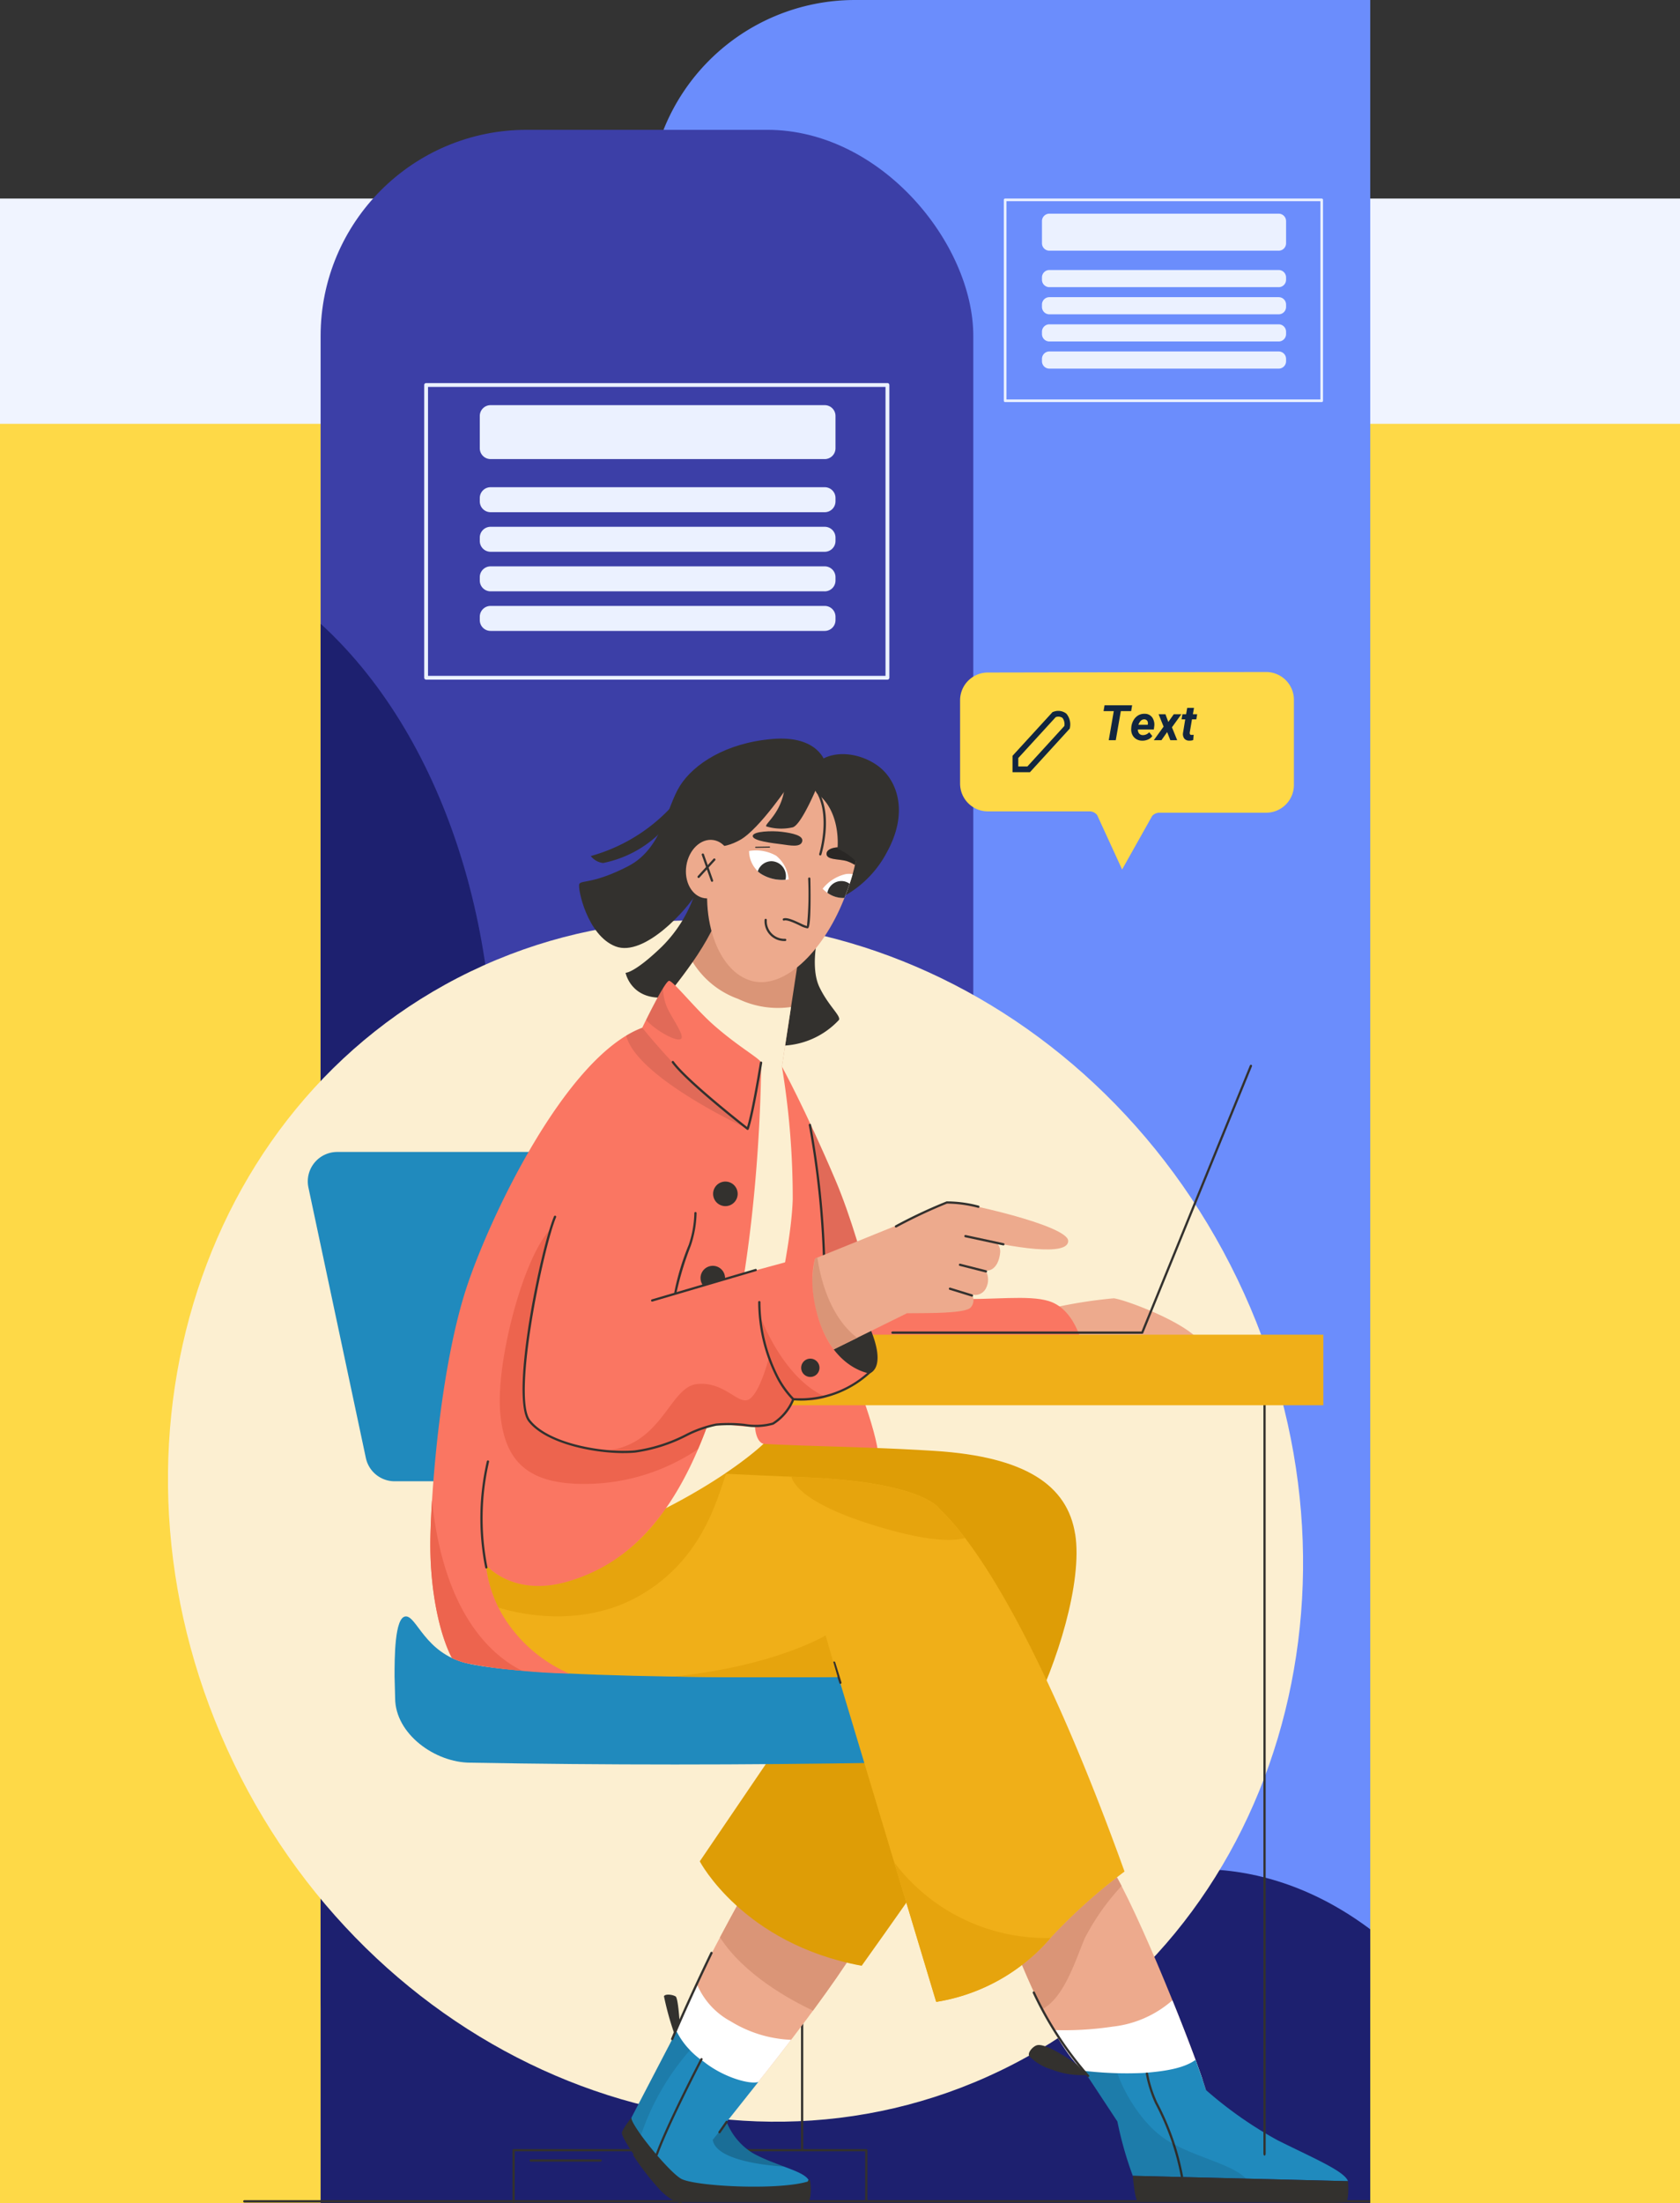 <svg id="Grupo_988555" data-name="Grupo 988555" xmlns="http://www.w3.org/2000/svg" xmlns:xlink="http://www.w3.org/1999/xlink" width="171.199" height="224.425" viewBox="0 0 171.199 224.425">
  <rect x="0" y="0" width="171.199" height="224.425" fill="#333333" stroke="none"/>
  <defs>
    <clipPath id="clip-path">
      <rect id="Rectángulo_338983" data-name="Rectángulo 338983" width="106.961" height="215.479" fill="#fff" stroke="#707070" stroke-width="1"/>
    </clipPath>
    <clipPath id="clip-path-2">
      <rect id="Rectángulo_339622" data-name="Rectángulo 339622" width="122.519" height="149.191" fill="none"/>
    </clipPath>
    <clipPath id="clip-path-3">
      <rect id="Rectángulo_339621" data-name="Rectángulo 339621" width="138.16" height="149.19" fill="none"/>
    </clipPath>
    <clipPath id="clip-path-4">
      <rect id="Rectángulo_339613" data-name="Rectángulo 339613" width="10.662" height="25.358" fill="none"/>
    </clipPath>
    <clipPath id="clip-path-5">
      <rect id="Rectángulo_339614" data-name="Rectángulo 339614" width="3.112" height="1.81" fill="none"/>
    </clipPath>
    <clipPath id="clip-path-6">
      <rect id="Rectángulo_339615" data-name="Rectángulo 339615" width="16.493" height="10.98" fill="none"/>
    </clipPath>
    <clipPath id="clip-path-7">
      <rect id="Rectángulo_339616" data-name="Rectángulo 339616" width="5.979" height="10.581" fill="none"/>
    </clipPath>
    <clipPath id="clip-path-8">
      <rect id="Rectángulo_339617" data-name="Rectángulo 339617" width="7.278" height="4.512" fill="none"/>
    </clipPath>
    <clipPath id="clip-path-9">
      <rect id="Rectángulo_339619" data-name="Rectángulo 339619" width="3.635" height="5.233" fill="none"/>
    </clipPath>
    <clipPath id="clip-path-10">
      <rect id="Rectángulo_339620" data-name="Rectángulo 339620" width="12.367" height="10.292" fill="none"/>
    </clipPath>
    <clipPath id="clip-path-11">
      <rect id="Rectángulo_339623" data-name="Rectángulo 339623" width="34.019" height="20.115" fill="none"/>
    </clipPath>
    <clipPath id="clip-path-12">
      <rect id="Rectángulo_339646" data-name="Rectángulo 339646" width="47.397" height="30.21" fill="none"/>
    </clipPath>
    <clipPath id="clip-path-13">
      <rect id="Rectángulo_339646-2" data-name="Rectángulo 339646" width="32.526" height="20.732" fill="none"/>
    </clipPath>
  </defs>
  <rect id="Rectángulo_341274" data-name="Rectángulo 341274" width="171.199" height="97.627" transform="translate(0 20.225)" fill="#f0f4ff"/>
  <rect id="Rectángulo_341273" data-name="Rectángulo 341273" width="171.199" height="181.251" transform="translate(0 43.173)" fill="#fed947"/>
  <g id="Grupo_988526" data-name="Grupo 988526" transform="translate(17.114 0)">
    <g id="Grupo_984742" data-name="Grupo 984742" transform="translate(0 0)">
      <g id="Grupo_984732" data-name="Grupo 984732" transform="translate(0 0)">
        <g id="Grupo_983733" data-name="Grupo 983733" transform="translate(15.558 0)">
          <path id="Rectángulo_338981" data-name="Rectángulo 338981" d="M21,0H73.512a0,0,0,0,1,0,0V203.424a21,21,0,0,1-21,21H21a21,21,0,0,1-21-21V21A21,21,0,0,1,21,0Z" transform="translate(33.45 0)" fill="#6b8dfc"/>
          <rect id="Rectángulo_338982" data-name="Rectángulo 338982" width="66.511" height="211.2" rx="21" transform="translate(0 13.224)" fill="#3c3fa7"/>
          <g id="Enmascarar_grupo_559" data-name="Enmascarar grupo 559" transform="translate(0 8.946)" clip-path="url(#clip-path)">
            <path id="Unión_142" data-name="Unión 142" d="M72.841,25.329C63.106,13.113,49.921,4.068,36.411,1.622,12.347-2.733-3.635,15.5.713,42.35s27.381,52.145,51.444,56.5c14.3,2.588,25.742-2.8,31.764-13.23,12.643,20.126,32.537,35.7,53.014,39.411,17.747,3.212,32.054-3.194,39.908-15.784,9.685,17.51,26.41,31.4,43.665,34.523,24.063,4.355,40.046-13.878,35.7-40.727s-27.381-52.145-51.444-56.5c-11.509-2.083-21.168,1-27.64,7.724C166.015,27.627,141.853,5.353,116.818.821,95.34-3.066,78.9,7.132,72.841,25.329Z" transform="matrix(-0.809, -0.588, 0.588, -0.809, 95.852, 302.511)" fill="#1d206f"/>
          </g>
        </g>
        <g id="Grupo_984731" data-name="Grupo 984731" transform="translate(0 75.234)">
          <g id="Enmascarar_grupo_984730" data-name="Enmascarar grupo 984730" clip-path="url(#clip-path-2)">
            <g id="Grupo_984729" data-name="Grupo 984729" transform="translate(0.001 0.001)">
              <g id="Grupo_984728" data-name="Grupo 984728" clip-path="url(#clip-path-3)">
                <path id="Trazado_604022" data-name="Trazado 604022" d="M325.608,214.929c14.913,30.917,4.109,67.023-24.131,80.645s-63.223-.4-78.136-31.315-4.109-67.023,24.131-80.645,63.223.4,78.136,31.315" transform="translate(-216.637 -159.889)" fill="#fcefd1"/>
                <path id="Trazado_604023" data-name="Trazado 604023" d="M699.625,439.227H654.583a3,3,0,0,1-2.93-2.374L645.8,409.3a3,3,0,0,1,2.93-3.619h45.043a3,3,0,0,1,2.93,2.374l5.851,27.556a3,3,0,0,1-2.93,3.619" transform="translate(-631.486 -363.572)" fill="#208abd"/>
                <path id="Trazado_604024" data-name="Trazado 604024" d="M707.479,723.246c.063,0,.114-.1.114-.231V646.661c0-.128-.051-.231-.114-.231s-.115.1-.115.231v76.353c0,.128.052.231.115.231" transform="translate(-642.853 -579.335)" fill="#33312e"/>
                <path id="Trazado_604025" data-name="Trazado 604025" d="M627.185,321.964s2.371,4.3,5.467,11.593,5.585,19.52,5.585,19.52l-10.661-1.262L621.814,335.2Z" transform="translate(-564.618 -288.547)" fill="#fa7662"/>
                <path id="Trazado_604026" data-name="Trazado 604026" d="M687.3,391.989h0a.115.115,0,0,0,.112-.117,91.307,91.307,0,0,0-1.45-13.715.111.111,0,0,0-.133-.093.114.114,0,0,0-.093.133,91.071,91.071,0,0,1,1.446,13.68.115.115,0,0,0,.115.112" transform="translate(-620.432 -338.821)" fill="#33312e"/>
                <g id="Grupo_984709" data-name="Grupo 984709" transform="translate(62.958 39.172)" opacity="0.1">
                  <g id="Grupo_984708" data-name="Grupo 984708" transform="translate(0)">
                    <g id="Grupo_984707" data-name="Grupo 984707" clip-path="url(#clip-path-4)">
                      <path id="Trazado_604027" data-name="Trazado 604027" d="M624.287,377.415s1.651,3.6,2.6,5.838c3.1,7.289,5.585,19.52,5.585,19.52l-10.661-1.262,3.854-9.895a114.713,114.713,0,0,0-1.38-14.2" transform="translate(-621.814 -377.415)"/>
                    </g>
                  </g>
                </g>
                <path id="Trazado_604028" data-name="Trazado 604028" d="M313.561,550.355a48.667,48.667,0,0,1,6.348-1.01c.845,0,9.005,2.92,9.293,5.3s-16,.9-16,.9Z" transform="translate(-223.555 -492.327)" fill="#edaa8d"/>
                <path id="Trazado_604029" data-name="Trazado 604029" d="M457.054,554.507s-.608-4.306-3.566-5.244c-2.1-.666-5.74-.1-9.751-.234-11.077-.374-12.073.747-12.073.747l1.742,7.594Z" transform="translate(-363.698 -491.956)" fill="#fa7662"/>
                <path id="Trazado_604030" data-name="Trazado 604030" d="M646.079,613.946s2.963,7.244,2.724,9.675c-.368,3.757-15.613-1.279-15.613-1.279l.5-8.908Z" transform="translate(-576.379 -549.764)" fill="#fa7662"/>
                <path id="Trazado_604031" data-name="Trazado 604031" d="M784.494,145.819a13.869,13.869,0,0,1-3.6,6.055c-2.781,2.673-3.654,2.619-3.654,2.619s.546,2.782,3.981,2.51,6.872-7.474,6.872-7.474l-1.309-3.764Z" transform="translate(-730.606 -130.635)" fill="#33312e"/>
                <path id="Trazado_604032" data-name="Trazado 604032" d="M677.932,196.178s-.709,3.05.213,4.965,2.2,2.908,1.986,3.334a8.235,8.235,0,0,1-6.1,2.625c-3.474,0-1.205-9.08-1.205-9.08Z" transform="translate(-611.753 -175.816)" fill="#33312e"/>
                <path id="Trazado_604033" data-name="Trazado 604033" d="M837.784,67.449a11.509,11.509,0,0,1-7.8,5.674,1.872,1.872,0,0,1-1.255-.709,17.61,17.61,0,0,0,8.181-4.965Z" transform="translate(-785.642 -60.449)" fill="#33312e"/>
                <path id="Trazado_604034" data-name="Trazado 604034" d="M710.6,2.5s-.651-2.856-5.409-2.455S697.18,2.6,695.777,4.8s-1.8,6.413-5.309,8.216-4.758,1.4-4.959,1.8.8,5.261,3.706,6.363,7.312-3.758,8.364-5.611S710.6,2.5,710.6,2.5" transform="translate(-643.591 -0.005)" fill="#33312e"/>
                <path id="Trazado_604035" data-name="Trazado 604035" d="M617.776,30.256a10.888,10.888,0,0,0,5.459-5.01c2.153-3.908,1.129-7.056-.651-8.568-1.653-1.4-4.608-2.054-6.461-.551a9.705,9.705,0,0,0-2.654,4.208Z" transform="translate(-549.964 -13.684)" fill="#33312e"/>
                <path id="Trazado_604036" data-name="Trazado 604036" d="M726.983,186.033l-1.663,10.879s-2.121.7-7.828-1.732c-4.225-1.8-5.2-3.95-5.2-3.95s4.365-4.781,6.165-8.8Z" transform="translate(-662.755 -163.495)" fill="#da9577"/>
                <path id="Trazado_604037" data-name="Trazado 604037" d="M719.365,224.33s.968,2.149,5.195,3.952c5.7,2.433,7.829,1.73,7.829,1.73l.927-6.073a9.36,9.36,0,0,1-5.379-.822,9.011,9.011,0,0,1-4.64-3.754,53.388,53.388,0,0,1-3.933,4.966" transform="translate(-669.822 -196.596)" fill="#fcefd1"/>
                <path id="Trazado_604038" data-name="Trazado 604038" d="M654.532,52.027c-2.149,5.3-.429,12.3,3.474,13.505,3.317,1.026,7.325-2.833,9.475-8.135s2.527-9.872-2.576-11.438c-3.906-1.2-8.223.766-10.372,6.068" transform="translate(-598.655 -40.885)" fill="#edaa8d"/>
                <path id="Trazado_604039" data-name="Trazado 604039" d="M702.661,141.473l.037,0c.113-.019.376-.063.281-5.068a.115.115,0,0,0-.115-.113h0a.115.115,0,0,0-.112.117,33.123,33.123,0,0,1-.124,4.834,4.729,4.729,0,0,1-.666-.28c-.628-.294-1.339-.626-1.723-.5a.115.115,0,0,0-.073.146.114.114,0,0,0,.145.073c.3-.1,1.024.241,1.553.489a2.645,2.645,0,0,0,.8.3m-.048-.2h0Z" transform="translate(-637.513 -122.144)" fill="#33312e"/>
                <path id="Trazado_604040" data-name="Trazado 604040" d="M726.083,179.128a.115.115,0,0,0,.01-.229,1.792,1.792,0,0,1-1.884-1.924.121.121,0,0,0-.117-.113.115.115,0,0,0-.112.117,2.015,2.015,0,0,0,2.095,2.148h.01" transform="translate(-663.182 -158.505)" fill="#33312e"/>
                <path id="Trazado_604041" data-name="Trazado 604041" d="M654.51,107.361c-.016.647,1.253.514,2.056.748a3.658,3.658,0,0,1,.84.4c.091-.4.165-.795.215-1.176a2.024,2.024,0,0,0-.711-.459c-.992-.353-2.384-.165-2.4.482" transform="translate(-587.396 -95.628)" fill="#33312e"/>
                <g id="Grupo_984712" data-name="Grupo 984712" transform="translate(67.114 11.074)" opacity="0.2">
                  <g id="Grupo_984711" data-name="Grupo 984711" transform="translate(0)">
                    <g id="Grupo_984710" data-name="Grupo 984710" clip-path="url(#clip-path-5)">
                      <path id="Trazado_604042" data-name="Trazado 604042" d="M654.51,107.361c-.016.647,1.253.514,2.056.748a3.658,3.658,0,0,1,.84.4c.091-.4.165-.795.215-1.176a2.024,2.024,0,0,0-.711-.459c-.992-.353-2.384-.165-2.4.482" transform="translate(-654.51 -106.703)"/>
                    </g>
                  </g>
                </g>
                <path id="Trazado_604043" data-name="Trazado 604043" d="M708.257,91.4c.036-.484,1.966-.545,2.977-.417,1.046.132,2.234.371,2.058.994s-1.252.387-2.08.277-2.994-.332-2.955-.854" transform="translate(-648.663 -81.484)" fill="#33312e"/>
                <path id="Trazado_604044" data-name="Trazado 604044" d="M740.029,106.115l1.395-.024a.057.057,0,0,0,0-.115l-1.4.024a.057.057,0,0,0,0,.115" transform="translate(-680.126 -94.977)" fill="#33312e"/>
                <path id="Trazado_604045" data-name="Trazado 604045" d="M658.889,134.266a2.95,2.95,0,0,0,2.221.937q.5-1.247.835-2.424a2.347,2.347,0,0,0-.674-.009,4.182,4.182,0,0,0-2.382,1.5" transform="translate(-592.174 -118.971)" fill="#fff"/>
                <path id="Trazado_604046" data-name="Trazado 604046" d="M661.849,141a2.76,2.76,0,0,0,1.739.524c.193-.492.372-.973.528-1.446a1.419,1.419,0,0,0-.844-.275,1.456,1.456,0,0,0-1.423,1.2" transform="translate(-594.652 -125.29)" fill="#33312e"/>
                <path id="Trazado_604047" data-name="Trazado 604047" d="M725.736,112.7a3.508,3.508,0,0,0-1.259-2.4,4.179,4.179,0,0,0-2.774-.489,2.9,2.9,0,0,0,1.234,2.346,4.22,4.22,0,0,0,2.8.547" transform="translate(-662.485 -98.359)" fill="#fff"/>
                <path id="Trazado_604048" data-name="Trazado 604048" d="M724.407,121.37a2.3,2.3,0,0,0,.345.271,4.083,4.083,0,0,0,2.477.583,1.389,1.389,0,0,0,.042-.344,1.509,1.509,0,0,0-1.474-1.542,1.481,1.481,0,0,0-1.39,1.033" transform="translate(-664.3 -107.847)" fill="#33312e"/>
                <path id="Trazado_604049" data-name="Trazado 604049" d="M727.869,42.822S724.7,47.583,722.7,48.7s-3.173.529-3.173.529l2.115-5.172Z" transform="translate(-664.392 -38.378)" fill="#33312e"/>
                <path id="Trazado_604050" data-name="Trazado 604050" d="M697.7,32.789s-1.668,4.137-2.607,4.472a5.2,5.2,0,0,1-2.724-.092c-.185-.231,1.571-1.383,1.865-3.91l.294-1.763Z" transform="translate(-631.403 -28.227)" fill="#33312e"/>
                <path id="Trazado_604051" data-name="Trazado 604051" d="M685.779,53.859a.114.114,0,0,0,.109-.081c.056-.179,1.347-4.435-.607-6.922a.115.115,0,1,0-.18.142c1.879,2.392.581,6.669.568,6.713a.114.114,0,0,0,.075.143.11.11,0,0,0,.034.006" transform="translate(-619.305 -41.953)" fill="#33312e"/>
                <path id="Trazado_604052" data-name="Trazado 604052" d="M654.3,47.879s.416-3.758-2.111-5.639l-.722-1.313,3.488,1.4a7.952,7.952,0,0,1,1.365,7.009,6.3,6.3,0,0,0-2.02-1.452" transform="translate(-586.071 -36.68)" fill="#33312e"/>
                <path id="Trazado_604053" data-name="Trazado 604053" d="M782.038,102.711c-.25,1.636-1.482,2.8-2.752,2.611s-2.1-1.678-1.847-3.313,1.482-2.805,2.752-2.611,2.1,1.678,1.846,3.314" transform="translate(-724.612 -89.062)" fill="#edaa8d"/>
                <path id="Trazado_604054" data-name="Trazado 604054" d="M796.867,115.645a.112.112,0,0,0,.038-.007.114.114,0,0,0,.07-.146l-.938-2.657a.114.114,0,0,0-.216.076l.938,2.657a.114.114,0,0,0,.108.077" transform="translate(-741.422 -101.055)" fill="#33312e"/>
                <path id="Trazado_604055" data-name="Trazado 604055" d="M793.671,119.638a.115.115,0,0,0,.085-.038l1.6-1.758a.115.115,0,0,0-.008-.162.114.114,0,0,0-.162.008l-1.6,1.758a.115.115,0,0,0,.008.162.113.113,0,0,0,.077.03" transform="translate(-739.594 -105.439)" fill="#33312e"/>
                <path id="Trazado_604056" data-name="Trazado 604056" d="M331.829,1129.091c-1.125-3.749-6.955-18.445-9.755-22.833l-10.021,7.5s4.283,11.589,7.837,13.792,11.939,1.537,11.939,1.537" transform="translate(-226.058 -991.435)" fill="#edaa8d"/>
                <path id="Trazado_604057" data-name="Trazado 604057" d="M394.849,1126.5c.092.216.537,1.262.675,1.57.413.932.881,1.946,1.385,2.956,2.276-1.166,3.442-5.136,4.351-7.248a23.963,23.963,0,0,1,3.74-5.3c-.161-.312-.321-.607-.473-.881a55.146,55.146,0,0,0-6.58,5.968,25.242,25.242,0,0,1-3.1,2.938" transform="translate(-307.823 -1001.597)" fill="#da9577"/>
                <path id="Trazado_604058" data-name="Trazado 604058" d="M432.9,1284.824s-3.861-2.99-5.017-2.632c-.4.124-.991.775-.743,1.129a5.377,5.377,0,0,0,2.276,1.337,8.444,8.444,0,0,0,3.77.543Z" transform="translate(-339.353 -1149.082)" fill="#33312e"/>
                <path id="Trazado_604059" data-name="Trazado 604059" d="M315.357,1241.315c1.161,2.047,2.428,3.828,3.612,4.563a11.7,11.7,0,0,0,4.368,1.336l7.228-.854c-.628-1.855-1.762-4.852-3.07-8.075a11.05,11.05,0,0,1-6.085,2.681,33.17,33.17,0,0,1-6.053.349" transform="translate(-225.137 -1109.76)" fill="#fff"/>
                <path id="Trazado_604060" data-name="Trazado 604060" d="M183.907,1296.7c.407,1.094.773,2.133,1.059,3.066a40.59,40.59,0,0,0,7.308,5.124c3.551,1.777,6.83,3.143,7.172,4.168l-21.925-.546a37.116,37.116,0,0,1-1.571-5.534l-3.4-5.157a37.663,37.663,0,0,0,6.008.214c2.255-.163,4.18-.481,5.352-1.334" transform="translate(-79.196 -1162.108)" fill="#208abd"/>
                <path id="Trazado_604061" data-name="Trazado 604061" d="M338.142,1319.881h.014a.115.115,0,0,0,.1-.128,26.4,26.4,0,0,0-2.64-7.536,12.523,12.523,0,0,1-.926-2.935.117.117,0,0,0-.133-.095.116.116,0,0,0-.095.132,12.842,12.842,0,0,0,.946,3,26.191,26.191,0,0,1,2.62,7.464.114.114,0,0,0,.114.1" transform="translate(-234.812 -1173.301)" fill="#33312e"/>
                <g id="Grupo_984715" data-name="Grupo 984715" transform="translate(93.35 135.711)" opacity="0.1">
                  <g id="Grupo_984714" data-name="Grupo 984714" transform="translate(0)">
                    <g id="Grupo_984713" data-name="Grupo 984713" clip-path="url(#clip-path-6)">
                      <path id="Trazado_604062" data-name="Trazado 604062" d="M272.823,1307.5l3.405,5.155a37.356,37.356,0,0,0,1.569,5.535l11.518.29c-1.331-1.469-5.263-2.19-8-3.888-2.68-1.661-4.552-5.2-5.084-6.839-.151-.005-.308-.014-.473-.028h-.032c-1.124-.055-2.166-.151-2.9-.224" transform="translate(-272.823 -1307.503)"/>
                    </g>
                  </g>
                </g>
                <path id="Trazado_604063" data-name="Trazado 604063" d="M194.13,1411.039s.162,1.8-.209,2.129c-.189.166-5.671.047-11,.01-5.1-.035-10.05.018-10.208-.073-.324-.185-.512-2.613-.512-2.613Z" transform="translate(-73.879 -1264.092)" fill="#33312e"/>
                <path id="Trazado_604064" data-name="Trazado 604064" d="M432.2,1238.278a.114.114,0,0,0,.079-.031.116.116,0,0,0,0-.163,36.126,36.126,0,0,1-5.517-8.461.114.114,0,1,0-.207.1,36.361,36.361,0,0,0,5.557,8.522.115.115,0,0,0,.084.036" transform="translate(-338.425 -1101.937)" fill="#33312e"/>
                <path id="Trazado_604065" data-name="Trazado 604065" d="M253.486,723.69c.063,0,.114-.1.114-.231v-76.8c0-.128-.051-.231-.114-.231s-.115.1-.115.231v76.8c0,.128.051.231.115.231" transform="translate(-141.739 -579.336)" fill="#33312e"/>
                <path id="Trazado_604066" data-name="Trazado 604066" d="M644.529,1389.776a.1.1,0,0,0,.1-.116v-5.151h35.708v5.067a.115.115,0,0,0,.229,0v-5.182a.115.115,0,0,0-.115-.115H644.5a.114.114,0,0,0-.082.034c-.022.021-.017.051-.017.081v5.267a.129.129,0,0,0,.131.114" transform="translate(-609.29 -1240.6)" fill="#33312e"/>
                <path id="Trazado_604067" data-name="Trazado 604067" d="M905.541,1394.634h7.087a.115.115,0,1,0,0-.229h-7.087a.115.115,0,1,0,0,.229" transform="translate(-868.56 -1249.674)" fill="#33312e"/>
                <path id="Trazado_604068" data-name="Trazado 604068" d="M652.4,1148.058c2.608-2.791,12.133-14.925,14.457-19.442l-11.69-5.132s-6.632,11.625-7.587,15.561c-.962,3.965,4.82,9.013,4.82,9.013" transform="translate(-595.897 -1006.873)" fill="#edaa8d"/>
                <path id="Trazado_604069" data-name="Trazado 604069" d="M654.245,1128.982c2.437,3.815,7.209,6.4,9.477,7.469,1.716-2.328,3.285-4.577,4.35-6.3l.174-.39-2.712-2.64-8.275-3.635s-1.4,2.46-3.014,5.5" transform="translate(-597.993 -1006.873)" fill="#da9577"/>
                <path id="Trazado_604070" data-name="Trazado 604070" d="M829.682,1236.739s-.17-3.634-.482-3.833-1.05-.284-1.192-.028a29.6,29.6,0,0,0,1.164,4.116Z" transform="translate(-777.463 -1104.771)" fill="#33312e"/>
                <path id="Trazado_604071" data-name="Trazado 604071" d="M720,1230.589l6.7,2.548c1.322-1.616,2.928-3.649,4.548-5.771a12.737,12.737,0,0,1-6.154-1.886,7.663,7.663,0,0,1-3.474-3.87,32.84,32.84,0,0,0-2.189,5.375,5.536,5.536,0,0,0,.574,3.6" transform="translate(-667.75 -1094.814)" fill="#fff"/>
                <path id="Trazado_604072" data-name="Trazado 604072" d="M720.372,1359.728s.162,1.8-.208,2.129c-.212.185-7.029-.073-12.9-.073-1.578,0-5.943-6.1-5.97-6.958-.01-.333.984-1.587.984-1.587l4.987,6.162Z" transform="translate(-655.038 -1212.781)" fill="#33312e"/>
                <path id="Trazado_604073" data-name="Trazado 604073" d="M831.439,1394.079a.115.115,0,1,0,0-.229c-.013,0-.629-.028-1.8-1.126a25.278,25.278,0,0,1-2.817-3.591.115.115,0,1,0-.192.125,25.508,25.508,0,0,0,2.852,3.634c1.246,1.168,1.915,1.189,1.959,1.188" transform="translate(-779.191 -1244.901)" fill="#33312e"/>
                <path id="Trazado_604074" data-name="Trazado 604074" d="M714.56,1273.741l-3.23,4.071a6.567,6.567,0,0,0,2.648,3.167c2.484,1.371,5.413,1.839,5.755,2.864-2.993.983-11.746.534-13.068-.26s-5.172-5.51-5.026-6.223l4.582-8.795a8.226,8.226,0,0,0,2.8,3.124c2.011,1.594,4.68,2.328,5.54,2.052" transform="translate(-654.4 -1136.896)" fill="#208abd"/>
                <path id="Trazado_604075" data-name="Trazado 604075" d="M700.074,1417.005a.112.112,0,0,0,.089-.044c.461-.578.242-2.149.232-2.216a.112.112,0,0,0-.13-.1.115.115,0,0,0-.1.13,3.651,3.651,0,0,1-.184,2.041.114.114,0,0,0,.018.161.112.112,0,0,0,.071.025" transform="translate(-634.948 -1267.815)" fill="#33312e"/>
                <g id="Grupo_984718" data-name="Grupo 984718" transform="translate(47.235 131.671)" opacity="0.1">
                  <g id="Grupo_984717" data-name="Grupo 984717" transform="translate(0)">
                    <g id="Grupo_984716" data-name="Grupo 984716" clip-path="url(#clip-path-7)">
                      <path id="Trazado_604076" data-name="Trazado 604076" d="M818.407,1277.374a4.317,4.317,0,0,0,.968,1.79,25.568,25.568,0,0,1,5.007-8.667,5.458,5.458,0,0,1-1.391-1.914Z" transform="translate(-818.403 -1268.583)"/>
                    </g>
                  </g>
                </g>
                <path id="Trazado_604077" data-name="Trazado 604077" d="M806.367,1305.069a.115.115,0,0,0,.108-.076c1.127-3.132,4.511-9.617,4.546-9.682a.115.115,0,1,0-.2-.107c-.034.065-3.426,6.565-4.558,9.711a.115.115,0,0,0,.069.147.122.122,0,0,0,.039.007" transform="translate(-756.558 -1160.715)" fill="#33312e"/>
                <g id="Grupo_984721" data-name="Grupo 984721" transform="translate(55.518 140.953)" opacity="0.2">
                  <g id="Grupo_984720" data-name="Grupo 984720" transform="translate(0)">
                    <g id="Grupo_984719" data-name="Grupo 984719" clip-path="url(#clip-path-8)">
                      <path id="Trazado_604078" data-name="Trazado 604078" d="M726.089,1359.789c.312,2.134,5.645,2.63,7.278,2.732a24.4,24.4,0,0,1-3.217-1.382,6.54,6.54,0,0,1-2.634-3.13Z" transform="translate(-726.089 -1358.008)"/>
                    </g>
                  </g>
                </g>
                <path id="Trazado_604079" data-name="Trazado 604079" d="M781.61,1357.821a.115.115,0,0,0,.094-.049l.725-1.044a.115.115,0,1,0-.188-.131l-.725,1.043a.115.115,0,0,0,.094.18" transform="translate(-725.405 -1215.746)" fill="#33312e"/>
                <path id="Trazado_604080" data-name="Trazado 604080" d="M796.434,1199.7a.115.115,0,0,0,.106-.07c1.1-2.576,2.443-5.525,4-8.763a.115.115,0,1,0-.207-.1c-1.563,3.242-2.912,6.193-4.009,8.772a.115.115,0,0,0,.061.15.119.119,0,0,0,.045.009" transform="translate(-745.049 -1067.113)" fill="#33312e"/>
                <path id="Trazado_604081" data-name="Trazado 604081" d="M484.457,696.38c-.781-4.949-5.021-7.874-14.283-8.472s-19.272-.448-21.214-1.2-9.855,2.921-9.855,2.921l10.3,19.047,11.5-.6-14.7,21.641s4.4,8.4,16.5,10.638c0,0,14.507-20.256,17.2-25.486s5.332-13.589,4.557-18.5" transform="translate(-392.011 -615.346)" fill="#de9d06"/>
                <path id="Trazado_604082" data-name="Trazado 604082" d="M622.552,719.878s-1.6-2.72-13.757-3.2-17.755-.96-17.755-.96l-17.275,9.921L579.2,737.8l35.35,1.28Z" transform="translate(-543.945 -641.431)" fill="#f0af18"/>
                <path id="Trazado_604083" data-name="Trazado 604083" d="M783.08,730.747a12.925,12.925,0,0,0,1.262,4.338c3.075.978,9.047,1.81,14.3-1.143,6.474-3.636,7.971-9.842,8.916-12.472l-.146-.009a58.71,58.71,0,0,1-5.989,3.507,18.032,18.032,0,0,1-9.949,7.454c-5.649,1.681-8.4-1.675-8.4-1.675" transform="translate(-750.681 -646.578)" fill="#e6a40d"/>
                <path id="Trazado_604084" data-name="Trazado 604084" d="M627.624,861.508c1.129-.06,1.953,3.723,6.183,4.757,8.048,1.967,42.731,1.357,42.731,1.357v8.786q-21.79.369-42.3,0c-3.635,0-7.683-2.948-7.683-6.584l-.059-2.2c0-1.855,0-6.054,1.13-6.114" transform="translate(-603.404 -772.088)" fill="#208abd"/>
                <path id="Trazado_604085" data-name="Trazado 604085" d="M421.512,792.759a56.66,56.66,0,0,0-7.357,6.56,19.446,19.446,0,0,1-11.837,6.72l-10.4-34.561L402.637,755.8c4.188,3.939,10.847,14.7,18.874,36.961" transform="translate(-324.031 -677.351)" fill="#f0af18"/>
                <path id="Trazado_604086" data-name="Trazado 604086" d="M670.539,908.049a.11.11,0,0,0,.034-.005.114.114,0,0,0,.075-.143l-.636-2.05a.117.117,0,0,0-.144-.076.115.115,0,0,0-.076.144l.636,2.05a.115.115,0,0,0,.11.081" transform="translate(-602.013 -811.757)" fill="#33312e"/>
                <path id="Trazado_604087" data-name="Trazado 604087" d="M673.585,884.352c6.489.105,12.6.078,16.738.041l-1.23-4.236s-5.111,3.124-15.508,4.194" transform="translate(-622.078 -788.803)" fill="#e6a40d"/>
                <path id="Trazado_604088" data-name="Trazado 604088" d="M464.663,1102.823l4.281,14.221a19.324,19.324,0,0,0,11.642-6.514,19.371,19.371,0,0,1-15.924-7.707" transform="translate(-390.656 -988.357)" fill="#e6a40d"/>
                <path id="Trazado_604089" data-name="Trazado 604089" d="M548.488,724.422c.5,1.635,3.529,3.659,10.325,5.5,4.121,1.111,6.273,1.046,7.379.744a24.611,24.611,0,0,0-2.625-2.984s-1.6-2.718-13.753-3.2l-1.327-.055" transform="translate(-484.962 -649.232)" fill="#e6a40d"/>
                <path id="Trazado_604090" data-name="Trazado 604090" d="M730.506,299.347a81.875,81.875,0,0,1,1.1,13.507c-.182,6.013-3.188,17.128-3.734,20.955s.761,3.957.761,3.957-3.22,3.15-10.233,6.7l-.82-24.964,9.655-22.777Z" transform="translate(-667.939 -265.93)" fill="#fcefd1"/>
                <path id="Trazado_604091" data-name="Trazado 604091" d="M266.859,347.507h25.45a.115.115,0,0,0,.106-.071l11.077-27.173a.115.115,0,0,0-.063-.15.113.113,0,0,0-.149.063l-11.048,27.1H266.859a.115.115,0,1,0,0,.23" transform="translate(-193.027 -286.879)" fill="#33312e"/>
                <rect id="Rectángulo_339618" data-name="Rectángulo 339618" width="78.045" height="7.187" transform="translate(39.693 60.723)" fill="#f0af18"/>
                <path id="Trazado_604092" data-name="Trazado 604092" d="M750.965,347.957a7.571,7.571,0,0,0,1.468.524,66.871,66.871,0,0,0,10.5,1.065,14.776,14.776,0,0,1-6.365-5.27,12.709,12.709,0,0,1-2.134-5.8s2.749,3.355,8.4,1.675,11.752-6.257,15.722-20.767,3.924-32.064,3.924-32.064l-12.111-3.562c-7.834,2.92-15.667,19.518-17.975,26.665s-3.428,18.275-3.608,24.972c-.151,5.637.982,10.273,2.185,12.564" transform="translate(-722.031 -254.303)" fill="#fa7662"/>
                <path id="Trazado_604093" data-name="Trazado 604093" d="M1016.413,719.335l.025,0a.115.115,0,0,0,.087-.137,25.563,25.563,0,0,1,.169-10.742.115.115,0,0,0-.224-.049,25.791,25.791,0,0,0-.169,10.84.114.114,0,0,0,.112.09" transform="translate(-983.971 -634.797)" fill="#33312e"/>
                <path id="Trazado_604094" data-name="Trazado 604094" d="M985.958,763.693a7.573,7.573,0,0,0,1.468.523,39.821,39.821,0,0,0,5.649.762c-3.129-1.574-7.943-5.839-9.146-17.338-.078,1.254-.128,2.428-.156,3.489-.151,5.637.982,10.273,2.185,12.564" transform="translate(-957.024 -670.04)" fill="#ed644e"/>
                <path id="Trazado_604095" data-name="Trazado 604095" d="M771.757,436.007a1.251,1.251,0,1,0,1.251-1.251,1.251,1.251,0,0,0-1.251,1.251" transform="translate(-716.203 -389.631)" fill="#33312e"/>
                <path id="Trazado_604096" data-name="Trazado 604096" d="M784.095,518.657a1.221,1.221,0,0,0,.216.7l2.28-.625a.383.383,0,0,0,0-.073,1.25,1.25,0,1,0-2.5,0" transform="translate(-729.82 -463.701)" fill="#33312e"/>
                <path id="Trazado_604097" data-name="Trazado 604097" d="M641.053,572.248s2.176-.525-.533-5.881l-6.111,1.7s3.144,4.955,6.644,4.179" transform="translate(-569.567 -507.582)" fill="#33312e"/>
                <path id="Trazado_604098" data-name="Trazado 604098" d="M613.993,472.713l-10.422,4.222-.431,8.272,2.768.844,7.828-3.86Z" transform="translate(-538.435 -423.648)" fill="#edaa8d"/>
                <path id="Trazado_604099" data-name="Trazado 604099" d="M655.037,515.7a9.843,9.843,0,0,0,1.51,3.007l2.4-1.18c-1.189-.881-3.286-3.107-4.07-8.17l-.221.087a11.09,11.09,0,0,0,.386,6.257" transform="translate(-588.703 -456.485)" fill="#da9577"/>
                <path id="Trazado_604100" data-name="Trazado 604100" d="M447.939,456.517s3.04-1.816,4.046-1.875,12.075,2.368,12.134,3.967-5.5.769-10.476-.474-6.393-.592-6.393-.592Z" transform="translate(-372.382 -407.452)" fill="#edaa8d"/>
                <path id="Trazado_604101" data-name="Trazado 604101" d="M523.733,474.394s1.444.469,1.323,1.627-.681,1.883-1.473,1.822a1.871,1.871,0,0,1,.053,1.743,1.227,1.227,0,0,1-1.467.69,1.089,1.089,0,0,1-.091,1.292c-.449.687-4.784.592-6.527.622l-1.567-4.871,1.825-4.607Z" transform="translate(-440.252 -423.649)" fill="#edaa8d"/>
                <path id="Trazado_604102" data-name="Trazado 604102" d="M513.737,488.261a.115.115,0,0,0,.024-.227l-3.876-.833a.115.115,0,0,0-.048.224l3.875.832.024,0" transform="translate(-428.601 -436.631)" fill="#33312e"/>
                <path id="Trazado_604103" data-name="Trazado 604103" d="M529.652,516.219a.115.115,0,0,0,.028-.226l-2.653-.672a.115.115,0,0,0-.056.222l2.653.672a.1.1,0,0,0,.028,0" transform="translate(-446.294 -461.83)" fill="#33312e"/>
                <path id="Trazado_604104" data-name="Trazado 604104" d="M542.98,539.746a.115.115,0,0,0,.034-.224l-2.242-.691a.117.117,0,0,0-.143.076.115.115,0,0,0,.076.143l2.242.691a.124.124,0,0,0,.034,0" transform="translate(-461.048 -482.9)" fill="#33312e"/>
                <path id="Trazado_604105" data-name="Trazado 604105" d="M534.431,456.638a.116.116,0,0,0,.053-.013,52.361,52.361,0,0,1,5.149-2.424,12.915,12.915,0,0,1,3.169.431.117.117,0,0,0,.139-.084.115.115,0,0,0-.084-.139,12.7,12.7,0,0,0-3.267-.433,50.478,50.478,0,0,0-5.212,2.445.115.115,0,0,0,.053.217" transform="translate(-460.243 -406.832)" fill="#33312e"/>
                <path id="Trazado_604106" data-name="Trazado 604106" d="M656.818,505.584l-14.446,3.936v14.814a14.755,14.755,0,0,1,4.194-1.347c1.657-.1,4.039.622,5.8-.1a3.555,3.555,0,0,0,2.072-2.487s3.44,1.013,7.757-2.624c0,0-3.56-.455-5.15-5.454-1.35-4.247-.226-6.736-.226-6.736" transform="translate(-590.709 -453.108)" fill="#fa7662"/>
                <path id="Trazado_604107" data-name="Trazado 604107" d="M753.126,523.816a.112.112,0,0,0,.032,0l10.543-3.1a.115.115,0,1,0-.065-.22l-10.543,3.1a.115.115,0,0,0,.032.225" transform="translate(-703.782 -466.468)" fill="#33312e"/>
                <path id="Trazado_604108" data-name="Trazado 604108" d="M812.207,473.009a.114.114,0,0,0,.114-.106,31.285,31.285,0,0,1,1.453-4.763,11.053,11.053,0,0,0,.588-3.309.115.115,0,1,0-.229,0,10.805,10.805,0,0,1-.575,3.231,26.21,26.21,0,0,0-1.465,4.823.114.114,0,0,0,.106.123h.009" transform="translate(-760.492 -416.482)" fill="#33312e"/>
                <path id="Trazado_604109" data-name="Trazado 604109" d="M691.433,609.473a.932.932,0,1,0,.932-.932.933.933,0,0,0-.932.932" transform="translate(-626.904 -545.378)" fill="#33312e"/>
                <path id="Trazado_604110" data-name="Trazado 604110" d="M802.157,500.3c.445,5.286,3.089,7.684,10.064,7.244a20.718,20.718,0,0,0,10.091-3.489q.457-1.053.888-2.216c.146-.4-2.987,1.6-6.154,2.234a17.3,17.3,0,0,1-6.378-.1s-3.881-.649-5.632-2.991c-1.05-1.4-.459-3.718-.249-6.031a76.055,76.055,0,0,1,2.491-13.283c-2.74,2.766-5.559,13.433-5.121,18.633" transform="translate(-768.3 -431.671)" fill="#ed644e"/>
                <path id="Trazado_604111" data-name="Trazado 604111" d="M684.394,567.289a15.3,15.3,0,0,0,3.4,8.414,6.718,6.718,0,0,0,3.378-.2c-1.386-.541-4.351-2.387-6.778-8.216" transform="translate(-624.048 -508.408)" fill="#ed644e"/>
                <path id="Trazado_604112" data-name="Trazado 604112" d="M733.609,608.077s-.877,3.456-1.974,4.17-2.468-1.81-5.32-1.536-3.51,6.254-9.378,6.8a12.813,12.813,0,0,0,4.4-.185c2.487-.521,2.979-1.331,5.928-2.315,2.831-.943,4.714.463,6.941-.318,1-.351,1.927-2.438,1.927-2.438a10.973,10.973,0,0,1-2.518-4.181" transform="translate(-672.381 -544.963)" fill="#ed644e"/>
                <path id="Trazado_604113" data-name="Trazado 604113" d="M726.319,492.4c.406,0,.789-.015,1.141-.046a16.327,16.327,0,0,0,5.234-1.652,11.872,11.872,0,0,1,3.047-1.087,14.442,14.442,0,0,1,2.887.034,6.471,6.471,0,0,0,2.947-.148,5.3,5.3,0,0,0,2.129-2.547.115.115,0,0,0-.213-.085,5.162,5.162,0,0,1-2.014,2.425,6.508,6.508,0,0,1-2.831.127,14.42,14.42,0,0,0-2.933-.034,12,12,0,0,0-3.113,1.105,16.139,16.139,0,0,1-5.159,1.633c-3.145.274-8.748-.666-10.651-3.081-1.834-2.328,1.317-17.528,2.631-20.666a.115.115,0,1,0-.212-.089c-1.36,3.248-4.523,18.455-2.6,20.9,1.736,2.2,6.441,3.214,9.709,3.214" transform="translate(-679.87 -419.617)" fill="#33312e"/>
                <path id="Trazado_604114" data-name="Trazado 604114" d="M760.876,246.092a42.772,42.772,0,0,1-1.367,6.737,78.839,78.839,0,0,1-7.2-6.269c-2.367-2.535-3.541-4.029-3.541-4.029s2.308-4.808,2.741-4.775,2.673,2.863,4.534,4.5c2.567,2.262,4.766,3.434,4.834,3.834" transform="translate(-700.434 -213.078)" fill="#fa7662"/>
                <g id="Grupo_984724" data-name="Grupo 984724" transform="translate(48.726 25.421)" opacity="0.1">
                  <g id="Grupo_984723" data-name="Grupo 984723" transform="translate(0)">
                    <g id="Grupo_984722" data-name="Grupo 984722" clip-path="url(#clip-path-9)">
                      <path id="Trazado_604115" data-name="Trazado 604115" d="M826.626,248.15c.854,1.014,3.206,2.372,3.584,1.914.259-.315-.53-1.471-1.2-2.681a5.036,5.036,0,0,1-.656-2.46c-.546.877-1.285,2.327-1.73,3.227" transform="translate(-826.626 -244.923)"/>
                    </g>
                  </g>
                </g>
                <g id="Grupo_984727" data-name="Grupo 984727" transform="translate(46.694 29.451)" opacity="0.1">
                  <g id="Grupo_984726" data-name="Grupo 984726" transform="translate(0)">
                    <g id="Grupo_984725" data-name="Grupo 984725" clip-path="url(#clip-path-10)">
                      <path id="Trazado_604116" data-name="Trazado 604116" d="M762.078,284.557c1.064,4.242,11.959,9.3,12.367,9.488a79.208,79.208,0,0,1-7.186-6.262c-2.368-2.534-3.543-4.03-3.543-4.03a9.633,9.633,0,0,0-1.638.8" transform="translate(-762.078 -283.754)"/>
                    </g>
                  </g>
                </g>
                <path id="Trazado_604117" data-name="Trazado 604117" d="M755.393,323.463a.114.114,0,0,0,.108-.076c.513-1.445,1.337-6.54,1.373-6.756a.116.116,0,0,0-.1-.132.114.114,0,0,0-.132.095c-.008.051-.8,4.953-1.311,6.564-.89-.7-6.151-4.86-7.466-6.668a.115.115,0,1,0-.185.135c1.45,1.994,7.386,6.619,7.638,6.814a.116.116,0,0,0,.07.024" transform="translate(-696.318 -283.598)" fill="#33312e"/>
                <path id="Trazado_604118" data-name="Trazado 604118" d="M643.776,562.131a10.564,10.564,0,0,0,7.217-2.981.115.115,0,0,0-.169-.156A10.269,10.269,0,0,1,643,561.871a9.525,9.525,0,0,1-1.625-2.317,16.855,16.855,0,0,1-1.772-7.457.115.115,0,0,0-.115-.113h0a.115.115,0,0,0-.112.118,17.062,17.062,0,0,0,1.8,7.57,9.191,9.191,0,0,0,1.695,2.395.115.115,0,0,0,.068.03c.283.024.56.034.83.034" transform="translate(-579.227 -494.692)" fill="#33312e"/>
                <path id="Trazado_604119" data-name="Trazado 604119" d="M.122,1434.639H130.37a.122.122,0,0,0,0-.244H.122a.122.122,0,1,0,0,.244" transform="translate(7.668 -1285.514)" fill="#33312e"/>
              </g>
            </g>
          </g>
        </g>
      </g>
      <g id="Grupo_984734" data-name="Grupo 984734" transform="translate(80.722 68.455)">
        <g id="Grupo_984733" data-name="Grupo 984733" transform="translate(0 0)" clip-path="url(#clip-path-11)">
          <path id="Trazado_604120" data-name="Trazado 604120" d="M0,2.884v8.479a2.832,2.832,0,0,0,2.832,2.832H13.193a.985.985,0,0,1,.775.376l2.543,5.544,3.066-5.455a.986.986,0,0,1,.734-.328H31.187A2.832,2.832,0,0,0,34.019,11.5V2.831A2.832,2.832,0,0,0,31.182,0L2.826.052A2.831,2.831,0,0,0,0,2.884" transform="translate(0 0)" fill="#fed947"/>
          <path id="Trazado_604121" data-name="Trazado 604121" d="M15.513,16.443H13.739V14.772l4.083-4.46.082-.022a1.341,1.341,0,0,1,1.323.189,1.7,1.7,0,0,1,.359,1.44L19.571,12Zm-1.187-.587h.928l3.766-4.122a1.07,1.07,0,0,0-.19-.825.756.756,0,0,0-.692-.075L14.326,15Z" transform="translate(-8.395 -6.236)" fill="#12263f"/>
          <path id="Trazado_685888" data-name="Trazado 685888" d="M-1.749-2.961H-2.8L-3.317,0h-.715l.513-2.961H-4.562l.1-.593h2.813ZM-.626.049a1.149,1.149,0,0,1-.614-.17,1.029,1.029,0,0,1-.4-.459,1.279,1.279,0,0,1-.1-.643l.007-.1a1.708,1.708,0,0,1,.225-.708,1.357,1.357,0,0,1,.483-.5A1.2,1.2,0,0,1-.372-2.69.914.914,0,0,1,.4-2.315a1.286,1.286,0,0,1,.2.925l-.039.3H-1.058a.567.567,0,0,0,.125.41A.475.475,0,0,0-.568-.52.845.845,0,0,0,.092-.813l.315.391a.98.98,0,0,1-.43.35A1.405,1.405,0,0,1-.626.049Zm.22-2.17A.489.489,0,0,0-.745-2a1.051,1.051,0,0,0-.265.432h.947l.015-.063a.647.647,0,0,0,0-.186.354.354,0,0,0-.12-.221A.375.375,0,0,0-.406-2.122Zm2.444.264.554-.784h.774L2.408-1.313,2.943,0h-.7L1.92-.825,1.337,0H.558l1-1.382-.51-1.26h.7ZM4.655-3.291l-.115.649h.439l-.09.518H4.449L4.225-.8a.336.336,0,0,0,.02.19q.034.066.166.071.039,0,.21-.012l-.049.54a1.158,1.158,0,0,1-.4.056.62.62,0,0,1-.505-.212A.767.767,0,0,1,3.534-.73l.227-1.394H3.387l.09-.518h.374l.112-.649Z" transform="translate(19.182 6.945)" fill="#12263f"/>
        </g>
      </g>
    </g>
    <g id="Grupo_984744" data-name="Grupo 984744" transform="translate(26.115 39.023)">
      <g id="Grupo_984743" data-name="Grupo 984743" transform="translate(0 0)" clip-path="url(#clip-path-12)">
        <path id="Trazado_604145" data-name="Trazado 604145" d="M47.2,30.21H.194A.2.2,0,0,1,0,30.015V.194A.194.194,0,0,1,.194,0H47.2A.194.194,0,0,1,47.4.194V30.015a.194.194,0,0,1-.194.194M.389,29.821H47.008V.389H.389Z" transform="translate(0 0)" fill="#ebf1ff"/>
        <path id="Trazado_604146" data-name="Trazado 604146" d="M49.709,29.82H15.66a1.1,1.1,0,0,1-1.1-1.1v-.346a1.1,1.1,0,0,1,1.1-1.1H49.709a1.1,1.1,0,0,1,1.1,1.1v.346a1.1,1.1,0,0,1-1.1,1.1" transform="translate(-8.897 -16.667)" fill="#ebf1ff"/>
        <path id="Trazado_604147" data-name="Trazado 604147" d="M49.709,40.183H15.66a1.1,1.1,0,0,1-1.1-1.1v-.346a1.1,1.1,0,0,1,1.1-1.1H49.709a1.1,1.1,0,0,1,1.1,1.1v.346a1.1,1.1,0,0,1-1.1,1.1" transform="translate(-8.897 -22.999)" fill="#ebf1ff"/>
        <path id="Trazado_604148" data-name="Trazado 604148" d="M49.709,50.545H15.66a1.1,1.1,0,0,1-1.1-1.1V49.1a1.1,1.1,0,0,1,1.1-1.1H49.709a1.1,1.1,0,0,1,1.1,1.1v.346a1.1,1.1,0,0,1-1.1,1.1" transform="translate(-8.897 -29.331)" fill="#ebf1ff"/>
        <path id="Trazado_604149" data-name="Trazado 604149" d="M49.709,60.908H15.66a1.1,1.1,0,0,1-1.1-1.1v-.346a1.1,1.1,0,0,1,1.1-1.1H49.709a1.1,1.1,0,0,1,1.1,1.1v.346a1.1,1.1,0,0,1-1.1,1.1" transform="translate(-8.897 -35.663)" fill="#ebf1ff"/>
        <path id="Trazado_604150" data-name="Trazado 604150" d="M49.709,11.272H15.66a1.1,1.1,0,0,1-1.1-1.1V6.879a1.1,1.1,0,0,1,1.1-1.1H49.709a1.1,1.1,0,0,1,1.1,1.1v3.294a1.1,1.1,0,0,1-1.1,1.1" transform="translate(-8.897 -3.531)" fill="#ebf1ff"/>
      </g>
    </g>
    <g id="Grupo_984745" data-name="Grupo 984745" transform="translate(85.18 20.225)">
      <g id="Grupo_984743-2" data-name="Grupo 984743" transform="translate(0 0)" clip-path="url(#clip-path-13)">
        <path id="Trazado_604145-2" data-name="Trazado 604145" d="M32.393,20.732H.133A.134.134,0,0,1,0,20.6V.133A.133.133,0,0,1,.133,0h32.26a.133.133,0,0,1,.133.133V20.6a.133.133,0,0,1-.133.133M.267,20.465H32.259V.267H.267Z" transform="translate(0 0)" fill="#ebf1ff"/>
        <path id="Trazado_604146-2" data-name="Trazado 604146" d="M38.681,29.022H15.315a.754.754,0,0,1-.754-.755V28.03a.754.754,0,0,1,.754-.755H38.681a.755.755,0,0,1,.755.755v.238a.755.755,0,0,1-.755.755" transform="translate(-10.674 -19.995)" fill="#ebf1ff"/>
        <path id="Trazado_604147-2" data-name="Trazado 604147" d="M38.681,39.385H15.315a.754.754,0,0,1-.754-.755v-.238a.754.754,0,0,1,.754-.755H38.681a.755.755,0,0,1,.755.755v.238a.755.755,0,0,1-.755.755" transform="translate(-10.674 -27.592)" fill="#ebf1ff"/>
        <path id="Trazado_604148-2" data-name="Trazado 604148" d="M38.681,49.747H15.315a.754.754,0,0,1-.754-.755v-.238A.754.754,0,0,1,15.315,48H38.681a.755.755,0,0,1,.755.755v.238a.755.755,0,0,1-.755.755" transform="translate(-10.674 -35.188)" fill="#ebf1ff"/>
        <path id="Trazado_604149-2" data-name="Trazado 604149" d="M38.681,60.11H15.315a.754.754,0,0,1-.754-.755v-.238a.754.754,0,0,1,.754-.755H38.681a.755.755,0,0,1,.755.755v.238a.755.755,0,0,1-.755.755" transform="translate(-10.674 -42.785)" fill="#ebf1ff"/>
        <path id="Trazado_604150-2" data-name="Trazado 604150" d="M38.681,9.548H15.315a.754.754,0,0,1-.754-.755V6.534a.754.754,0,0,1,.754-.755H38.681a.755.755,0,0,1,.755.755v2.26a.755.755,0,0,1-.755.755" transform="translate(-10.674 -4.237)" fill="#ebf1ff"/>
      </g>
    </g>
  </g>
</svg>
